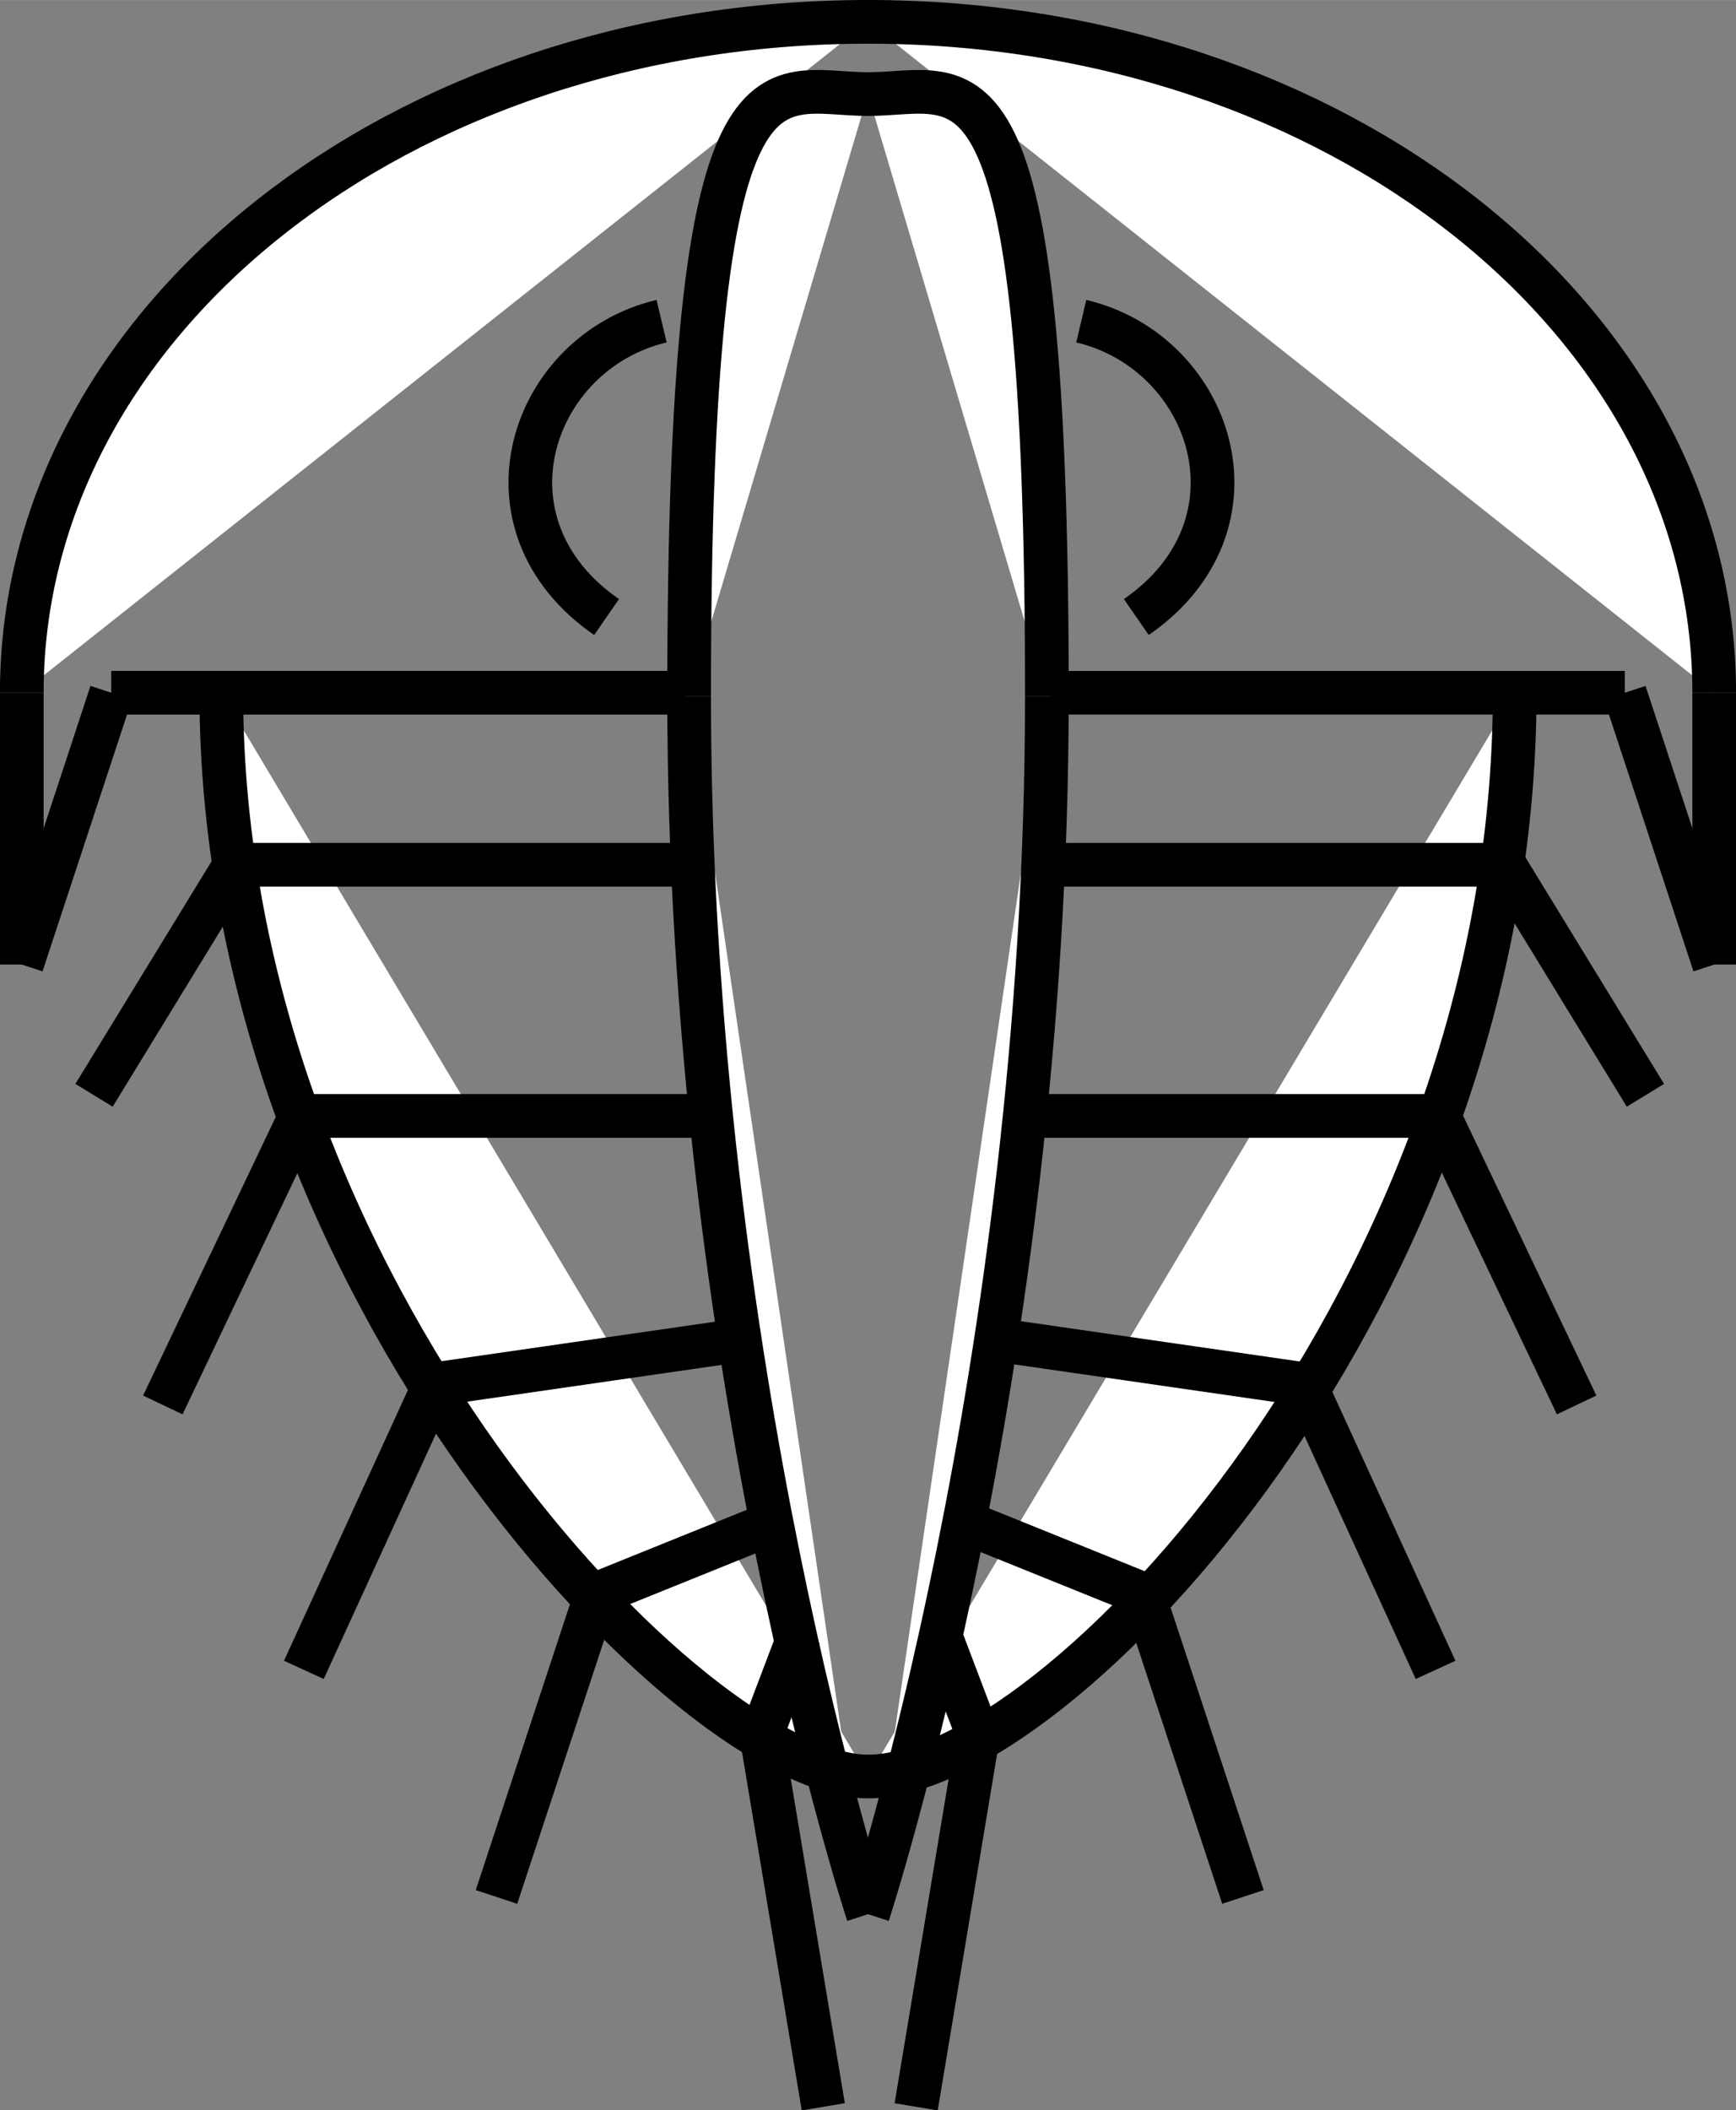 <?xml version="1.0" encoding="UTF-8" standalone="no"?>
<!-- Created with Inkscape (http://www.inkscape.org/) -->

<svg
   xmlns:dc="http://purl.org/dc/elements/1.1/"
   xmlns:cc="http://creativecommons.org/ns#"
   xmlns:rdf="http://www.w3.org/1999/02/22-rdf-syntax-ns#"
   xmlns:svg="http://www.w3.org/2000/svg"
   xmlns="http://www.w3.org/2000/svg"
   xmlns:sodipodi="http://sodipodi.sourceforge.net/DTD/sodipodi-0.dtd"
   xmlns:inkscape="http://www.inkscape.org/namespaces/inkscape"
   width="5.047mm"
   height="6.134mm"
   version="1.1"
   viewBox="0 0 3.028 3.68"
   id="svg46"
   sodipodi:docname="trilobitas_2.svg"
   inkscape:version="0.92.5 (2060ec1f9f, 2020-04-08)">
  <rect x="0" y="0" width="3.028" height="3.68" fill="#808080" stroke="none"/>
  <defs
     id="defs50" />
  <sodipodi:namedview
     pagecolor="#ffffff"
     bordercolor="#666666"
     borderopacity="1"
     objecttolerance="10"
     gridtolerance="10"
     guidetolerance="10"
     inkscape:pageopacity="0"
     inkscape:pageshadow="2"
     inkscape:window-width="1366"
     inkscape:window-height="745"
     id="namedview48"
     showgrid="false"
     inkscape:zoom="24.84553"
     inkscape:cx="9.5376377"
     inkscape:cy="11.591622"
     inkscape:window-x="-8"
     inkscape:window-y="-8"
     inkscape:window-maximized="1"
     inkscape:current-layer="svg46" />
  <g
     transform="translate(-43.78 -76.464)"
     id="g44">
    <g
       id="Trilobitas"
       transform="matrix(.006 0 0 .006 6.642 -1.102)"
       shape-rendering="geometricPrecision"
       image-rendering="optimizeQuality"
       clip-rule="evenodd"
       stroke-width="12.7"
       stroke="#000"
       fill-rule="evenodd">
      <g
         id="g39"
         fill-rule="nonzero"
         fill="#fff">
        <path
           d="m 6630,13129 c 0,174 -133,315 -188,315"
           id="path70" />
        <path
           d="m 6442,13444 c -50,0 -188,-141 -188,-315"
           id="path68" />
        <path
           d="m 6662,13129 26,79"
           id="path64" />
        <path
           d="m 6688,13208 v -79"
           id="path62" />
        <path
           d="m 6688,13129 c 0,-108 -110,-195 -246,-195"
           id="path60" />
        <path
           d="m 6442,12934 c -136,0 -246,87 -246,195"
           id="path58" />
        <path
           d="m 6196,13129 v 79"
           id="path56" />
        <path
           d="m 6196,13208 26,-79"
           id="path54" />
        <path
           style="color:#000000;font-style:normal;font-variant:normal;font-weight:normal;font-stretch:normal;font-size:medium;line-height:normal;font-family:sans-serif;font-variant-ligatures:normal;font-variant-position:normal;font-variant-caps:normal;font-variant-numeric:normal;font-variant-alternates:normal;font-feature-settings:normal;text-indent:0;text-align:start;text-decoration:none;text-decoration-line:none;text-decoration-style:solid;text-decoration-color:#000000;letter-spacing:normal;word-spacing:normal;text-transform:none;writing-mode:lr-tb;direction:ltr;text-orientation:mixed;dominant-baseline:auto;baseline-shift:baseline;text-anchor:start;white-space:normal;shape-padding:0;clip-rule:nonzero;display:inline;overflow:visible;visibility:visible;opacity:1;isolation:auto;mix-blend-mode:normal;color-interpolation:sRGB;color-interpolation-filters:linearRGB;solid-color:#000000;solid-opacity:1;vector-effect:none;fill:#000000;fill-opacity:1;fill-rule:nonzero;stroke:none;stroke-width:12.7;stroke-linecap:butt;stroke-linejoin:miter;stroke-miterlimit:4;stroke-dasharray:none;stroke-dashoffset:0;stroke-opacity:1;color-rendering:auto;image-rendering:auto;shape-rendering:auto;text-rendering:auto;enable-background:accumulate"
           d="m 6222,13122.65 v 12.7 h 166.964 v -12.7 z"
           id="path35"
           inkscape:connector-curvature="0"
           sodipodi:nodetypes="ccccc" />
        <path
           d="m 6494,13130 c 0,-196 -23,-175 -52,-175"
           id="path100" />
        <path
           d="m 6442,12955 c -29,0 -52,-21 -52,175"
           id="path98" />
        <path
           d="m 6390,13130 c 0,196 52,354 52,354"
           id="path96" />
        <path
           d="m 6442,13484 c 0,0 52,-159 52,-354"
           id="path37" />
      </g>
      <path
         style="fill:none"
         d="M 6391,13179 H 6258"
         id="path150" />
      <path
         style="fill:none"
         d="m 6258,13179 -41,67"
         id="path148" />
      <path
         style="fill:none"
         d="M 6397,13252 H 6277"
         id="path146" />
      <path
         style="fill:none"
         d="m 6277,13252 -40,84"
         id="path144" />
      <path
         style="fill:none"
         d="m 6415,13370 -52,21"
         id="path142" />
      <path
         style="fill:none"
         d="m 6363,13391 -29,88"
         id="path140" />
      <path
         style="fill:none"
         d="m 6406,13317 -90,13"
         id="path138" />
      <path
         style="fill:none"
         d="m 6316,13330 -38,83"
         id="path136" />
      <path
         style="fill:none"
         d="m 6422,13403 -11,29"
         id="path134" />
      <path
         style="fill:none"
         d="m 6411,13432 18,108"
         id="path132" />
      <path
         style="fill:none"
         d="m 6494,13179 h 133"
         id="path130" />
      <path
         style="fill:none"
         d="m 6627,13179 41,67"
         id="path128" />
      <path
         style="fill:none"
         d="m 6488,13252 h 120"
         id="path126" />
      <path
         style="fill:none"
         d="m 6608,13252 40,84"
         id="path124" />
      <path
         style="fill:none"
         d="m 6470,13370 52,21"
         id="path122" />
      <path
         style="fill:none"
         d="m 6522,13391 29,88"
         id="path120" />
      <path
         style="fill:none"
         d="m 6479,13317 90,13"
         id="path118" />
      <path
         style="fill:none"
         d="m 6569,13330 38,83"
         id="path116" />
      <path
         style="fill:none"
         d="m 6463,13403 11,29"
         id="path114" />
      <path
         style="fill:none"
         d="m 6474,13432 -18,108"
         id="path112" />
      <path
         style="fill:none"
         d="m 6382,13021 c -38,9 -55,59 -16,86"
         id="path110" />
      <path
         style="fill:none"
         d="m 6504,13021 c 38,9 55,59 16,86"
         id="path41" />
    </g>
  </g>
  <path
     style="color:#000000;font-style:normal;font-variant:normal;font-weight:normal;font-stretch:normal;font-size:medium;line-height:normal;font-family:sans-serif;font-variant-ligatures:normal;font-variant-position:normal;font-variant-caps:normal;font-variant-numeric:normal;font-variant-alternates:normal;font-feature-settings:normal;text-indent:0;text-align:start;text-decoration:none;text-decoration-line:none;text-decoration-style:solid;text-decoration-color:#000000;letter-spacing:normal;word-spacing:normal;text-transform:none;writing-mode:lr-tb;direction:ltr;text-orientation:mixed;dominant-baseline:auto;baseline-shift:baseline;text-anchor:start;white-space:normal;shape-padding:0;clip-rule:nonzero;display:inline;overflow:visible;visibility:visible;opacity:1;isolation:auto;mix-blend-mode:normal;color-interpolation:sRGB;color-interpolation-filters:linearRGB;solid-color:#000000;solid-opacity:1;vector-effect:none;fill:#000000;fill-opacity:1;fill-rule:nonzero;stroke:none;stroke-width:0.076;stroke-linecap:butt;stroke-linejoin:miter;stroke-miterlimit:4;stroke-dasharray:none;stroke-dashoffset:0;stroke-opacity:1;color-rendering:auto;image-rendering:auto;shape-rendering:auto;text-rendering:auto;enable-background:accumulate"
     d="m 1.832,1.17 v 0.076 H 2.834 v -0.076 z"
     id="path35-0"
     inkscape:connector-curvature="0"
     sodipodi:nodetypes="ccccc" />
</svg>
